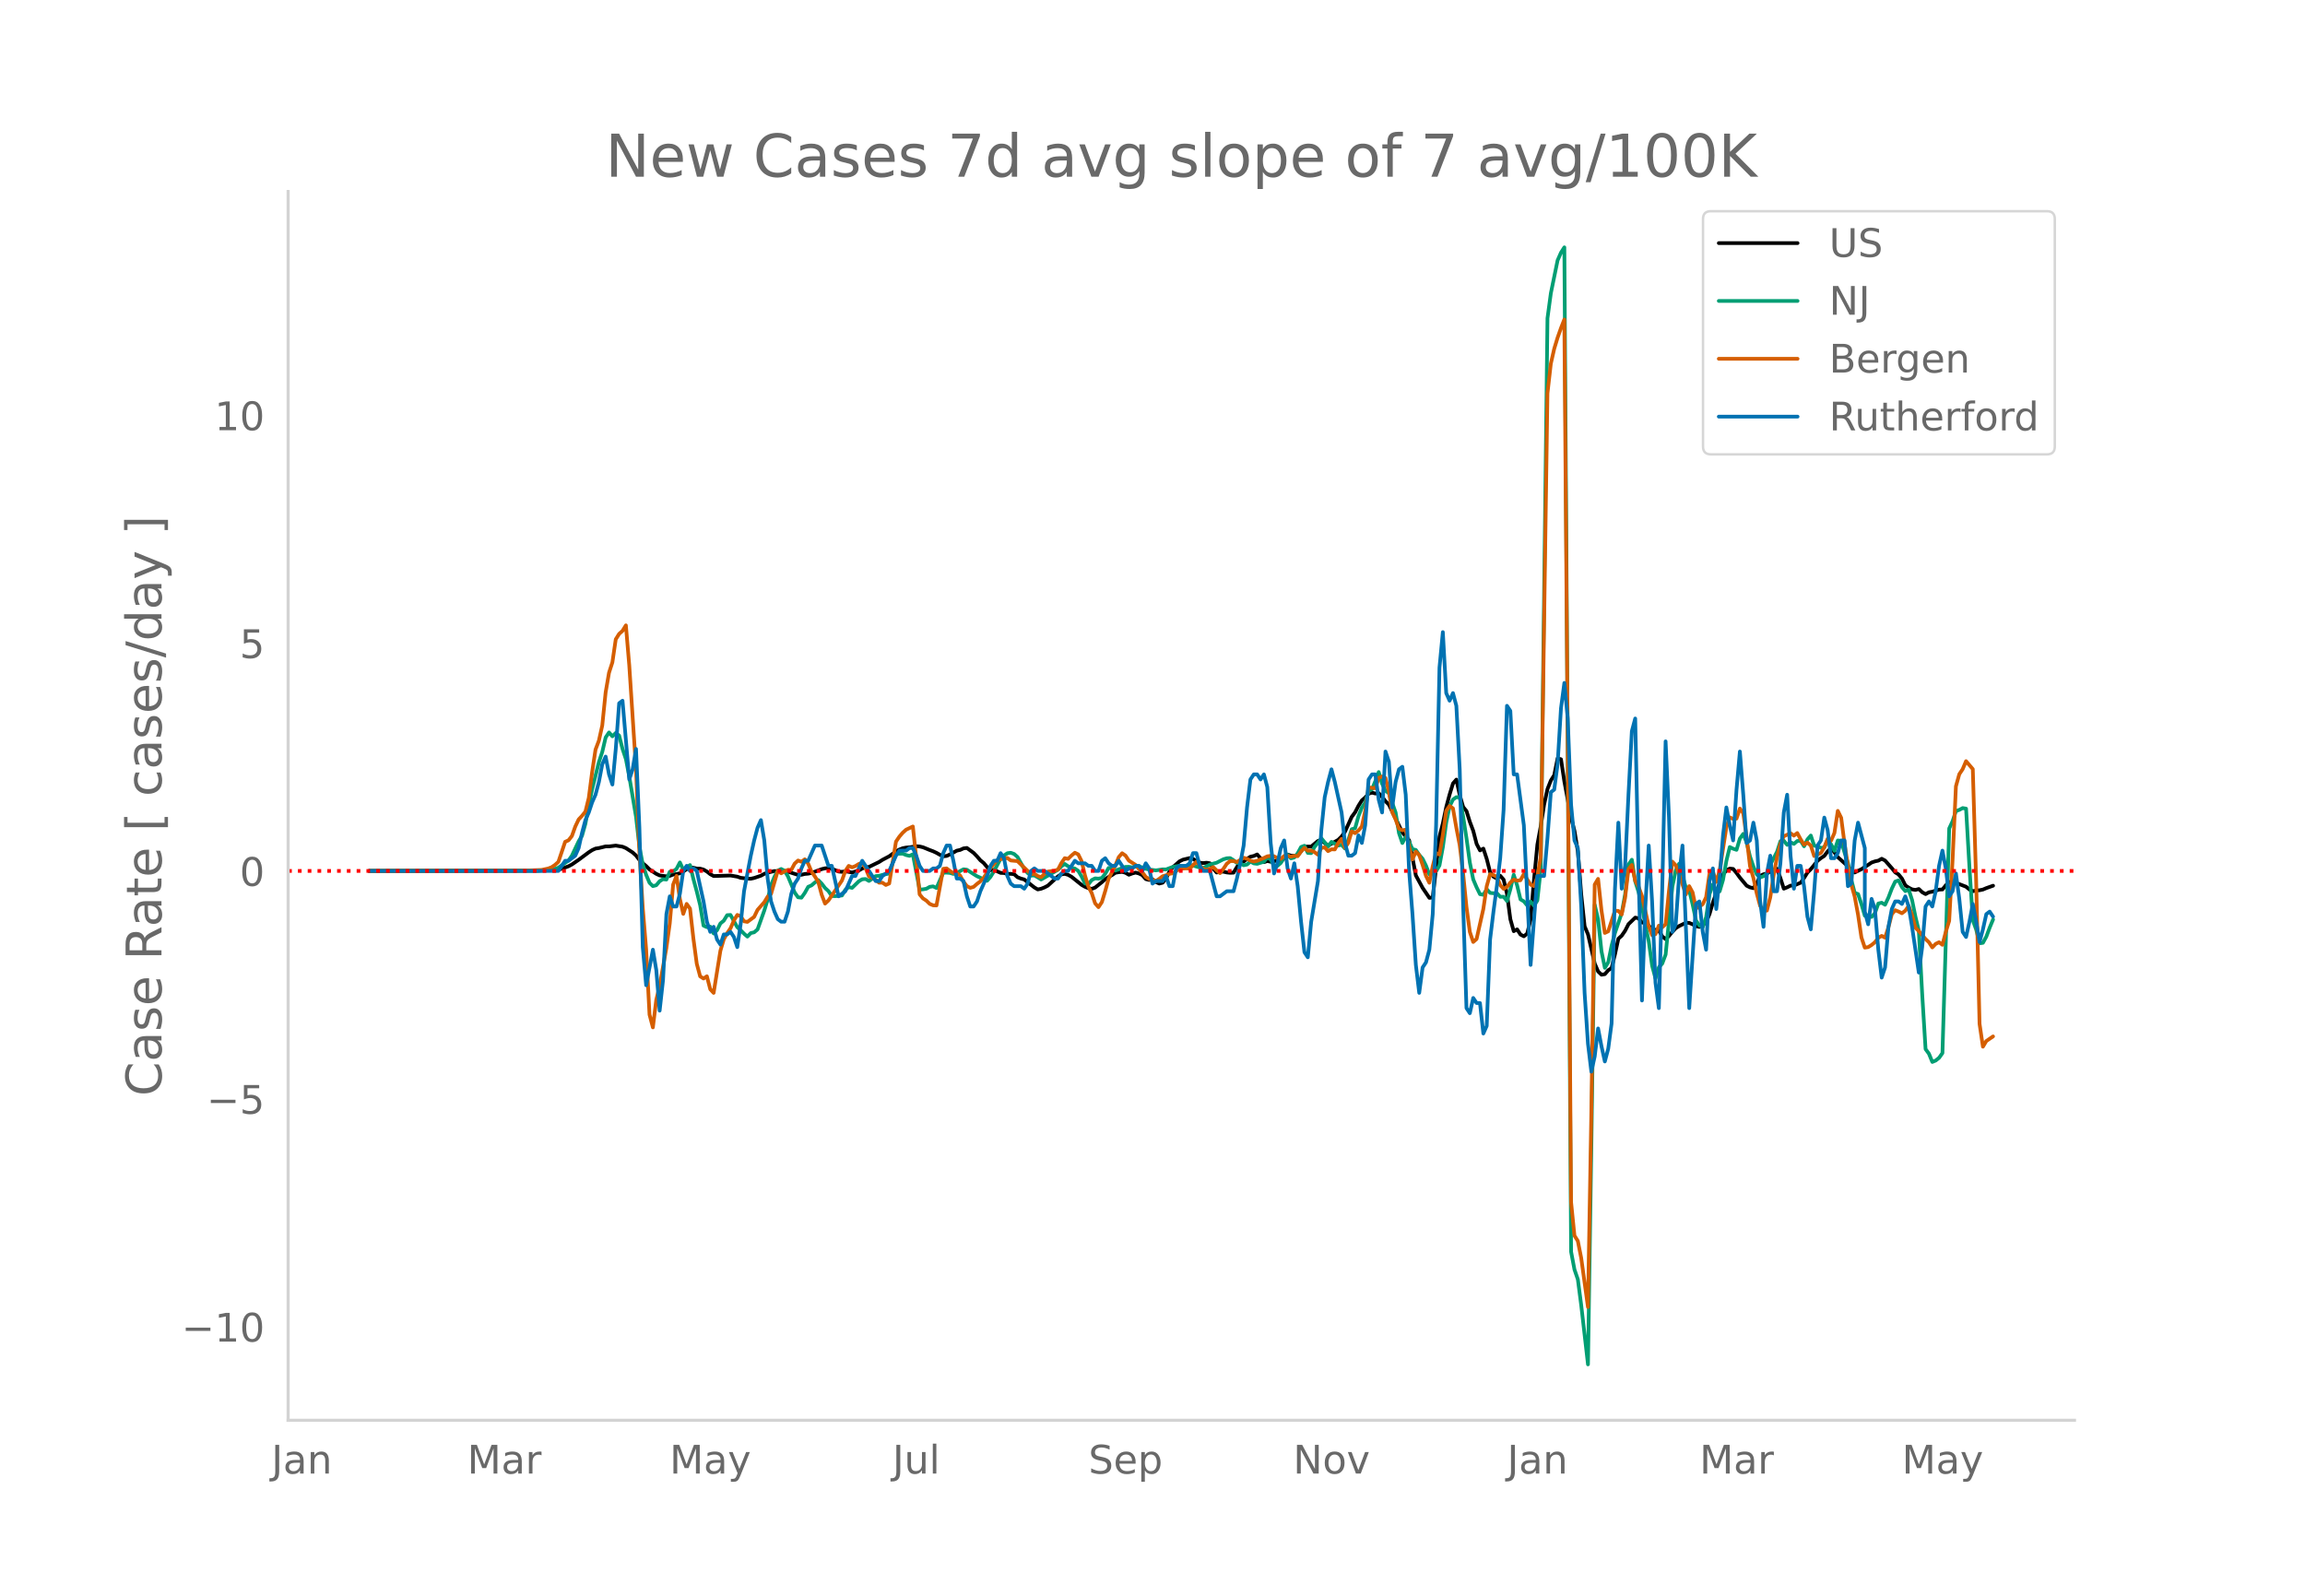 <svg height="864" viewBox="0 0 936 648" width="1248" xmlns="http://www.w3.org/2000/svg" xmlns:xlink="http://www.w3.org/1999/xlink"><defs><style>*{stroke-linecap:butt;stroke-linejoin:round}</style></defs><g id="figure_1"><path d="M0 648h936V0H0z" style="fill:#fff" id="patch_1"/><g id="axes_1"><path d="M117 576.72h725.4V77.76H117z" style="fill:none" id="patch_2"/><path clip-path="url(#pc09cc3e142)" d="m149.973 353.66 68.55-.134 6.855-.279 1.371-.165 1.371-.304 2.742-1.022 1.371-.722 2.742-1.887 4.113-3.06 1.371-.883 1.371-.623 1.371-.21 2.742-.673 1.371.008 2.742-.334 2.742.452 1.371.566 2.742 1.772 1.371 1.24 1.371 1.798 1.371 1.322 1.371 1.16 1.371 1.385 2.742 1.778 1.371.644 2.742.364 1.371-.197 1.371-.532 1.371-.176 1.371-.335 1.371-.716 1.371-.951 1.371-.722 1.371.15 1.371.318 1.371.043 1.371.383 1.371.782 1.371 1.09 1.371.744 6.856-.216 2.742.468 1.37.48 2.743.307 1.37.055 1.372-.304 2.742-.933 1.37-.752 1.372-.497 2.742-.63 2.742.113 1.37-.123 1.372.265 4.113 1.32 1.37-.069 1.372-.328 1.37-.121 1.372-.294 4.113-1.55 1.37-.33 1.372-.08 1.37.266 2.743 1.12 1.37.13 1.372-.236 2.742.493 2.742-.826 1.37-.786 1.372-.46 1.37-.185 4.114-2.007 1.37-.873 2.743-1.447 2.742-1.979 1.37-.744 1.372-.544 1.37-.263 1.372-.105 2.742-.445 1.37.103 1.372.324 2.742 1.123 1.371.509 1.371.64 1.371.781 1.371.61 1.371-.14 1.371-.621 2.742-1.523 1.371-.3 1.371-.627 1.371-.177 2.742 2.008 1.371 1.41 1.371 1.598 1.371 1.112 1.371 1.667 1.371 1.24 1.371-.143 2.742 1.236 1.371.05 1.371.356 1.371-.015 1.371.139 1.371 1.226 1.371.554 1.371.366 4.113 3.244 1.371.798 1.371-.28 1.371-.545 1.371-.719 2.742-2.517 1.371-1.242 1.371-.82 1.371-.192 1.371.4 1.371.769 4.113 3.303 1.371.768 1.371.575 1.371.27 1.371-.523 2.742-2.2 1.371-1.219 1.371-.897 1.371-.765 1.371-.932 1.371-.236 1.371-.121 1.371.36 1.371.804 1.371-.53 1.371-.348 1.371.372 1.371.686 1.371 1.575 1.371.357 1.371-.267 1.371 1.104 1.371.626 1.371-.344 1.371-1.716 1.371-2.786 1.371-1.75 2.742-2.421 1.372-.674 2.742-.664 1.37.332 1.372.906 1.37.634 1.372.171 1.37-.147 1.372.224 1.37 2.17 1.372 1.584 1.37-.366 1.372.026 1.37.31 1.372.143 1.37-.059 1.372-2.27 1.37-2.043 1.372-.19 1.37-1.105 1.372-.87 1.37-.298 1.372-.618 2.742 3.14 1.37-.474 1.372.294 2.742-.488 1.37.54 2.743-2.974 1.37.447 1.372.095 1.37-.238 1.372-1.613 1.37-1.924 2.743.008 2.742-2.294 1.37-.316 1.372 1.177 1.37 1.01 4.114-2.305 1.37-1.363 1.372-1.93 2.742-6.058 1.37-1.829 1.372-2.667 1.37-2.181 1.372-1.165 1.37-1.573 1.372-.408 1.37.349 1.372-.13 1.37 1.483 1.372 1.775 1.371 1.371 5.484 11.31 2.742 3.176 2.742 14.29 2.742 5.058 2.742 4.037 1.371-.13 2.742-24.717 1.371-5.398 1.371-6.647 1.371-5.094 1.371-4.466 1.371-1.567 1.371 6.295 1.371 4.818 1.371 1.673 1.371 4.395 1.371 3.639 1.371 5.302 1.371 2.632 1.371-.721 1.371 4.187 1.371 5.396 1.371 1.821 1.371.733 1.371-1.108 1.371 1.552 1.371 5.79 1.371 10.298 1.371 4.859 1.371-.74 1.371 2.106 1.371.708 1.371-1.107 1.371-5.802 1.371-16.046 1.371-14.276 1.371-7.44 1.371-8.813 1.371-6.327 1.371-3.464 1.371-2.159 1.371-6.84 1.371.385 1.371 9.052 2.742 14.747 1.371 5.332 1.371 8.308 1.371 17.487 1.371 12.91 1.371 3.249 2.742 11.926 1.371 3.156 1.371 1.312 1.371-.216 1.371-1.583 1.371-.9 1.371-5.626 1.371-6.283 1.371-1.237 1.371-2.003 1.371-2.666 2.742-2.665 1.371.305 1.372 1.68 1.37.24 1.372 1.077 1.37 1.4 2.743.564 1.37 2.38 1.372 1.08 1.37-1.302 1.372-1.69 1.37-1.456 1.372-.85 2.742-1.337 1.37.065 1.372.575 1.37.754 1.372.296 1.37-.79 1.372-1.162 1.37-3.27 1.372-4.669 2.742-7.853 1.37-3.539 1.372-1.706 1.37-.704 1.372.154 1.37 1.636 1.372 1.892 2.742 3.28 1.37.677 1.372.322 1.37-1.957 1.372-3.04 1.37-.651 1.372-.266 1.37-.96 1.372-.585 1.37-.448 1.372 3.819 1.37 4.29 1.372-.55 1.37-.69 1.372-.044 2.742-1.141 1.37-1.915 1.372-2.215 1.37-1.374 2.743-3.401 1.37-1.092 1.372-.894 1.37-1.863 1.372-1.241 1.37 1.698 1.372 1.927 4.113 3.71 1.371 1.604 1.371.905 2.742-1.343 2.742-1.769 1.371-.928 1.371-.474 1.371-.294 1.371-.767 1.371.725 2.742 3.112 1.371 1.685 1.371.852 1.371 1.685 1.371 2.75 1.371.932 1.371.696 1.371.215 1.371-.368 1.371 1.306 1.371.767 1.371-.745 1.371-.232 2.742-.849 1.371-.068 1.371-1.695 1.371-1.34 2.742.474 1.371.405 2.742 1.06 1.371 1.114 1.371.69 1.371-.277 1.371-.107 1.371-.293 1.371-.58 2.742-.971h0" style="fill:none;stroke:#000;stroke-linecap:round;stroke-width:1.5" id="line2d_1"/><path clip-path="url(#pc09cc3e142)" d="m149.973 353.656 68.55-.097 4.113-.228 1.371-.185 1.371-.323 1.371-.485 4.113-2.912 1.371-1.964 2.742-5.832 1.371-2.27 1.371-4.85 1.371-7.466 1.371-6.573 2.742-10.99 1.371-4.163 1.371-5.855 1.371-2.039 1.371 1.567 1.371-1.358 1.371 1.05 1.371 5.42 1.371 4.142 1.371 7.086 2.742 16.33 1.371 12.11 1.371 7.222 1.371 4.224 1.371 3.27 1.371 1.337 1.371-.351 1.371-1.648 1.371-.827 1.371.17 1.371-3.159 1.371-.104 1.371-1.092 1.371-2.609 1.371 2.96 2.742-1.889 1.371 5.685 1.371 5.06 1.371 5.519 1.371 8.323 1.371.635 1.371-.212 1.371 2.755 1.371-1.293 1.371-2.761 1.372-1.123 1.37-2.236 1.372-.092 2.742 4.962 1.37 1.231 1.372 1.422 1.37 1.172 1.372-1.431 1.37-.304 1.372-1.17 2.742-7.672 1.37-4.477 1.372-5.848 1.37-3.357 1.372-2.538 1.37-.664 1.372.734 1.37 2.236 2.743 6.603 1.37 1.926 1.372.168 1.37-1.943 1.372-2.466 1.37-.604 1.372-1.188 1.37-.931 1.372 1.399 1.37 1.794 1.372 1.256 1.37 1.997 1.372.06 2.742-.27 1.37-2.341 1.372-1.06 1.37.307 2.743-2.683 1.37-.81 1.372-.11 1.37.795 1.372-.904 1.37-1.088 1.372-.085 1.37-.402 2.743-.553 1.37-4.196 1.372-3.78 2.742-.075 1.37.564 1.372.327 1.37-.642 2.743 14.335 1.37-.106 1.372-.234 1.371-.768 1.371-.208 1.371.672 2.742-6.208 1.371-.025 1.371.11 1.371.413 1.371-.32 1.371-.852 1.371-.718 1.371.189 2.742 1.777 1.371.849 1.371.605 1.371.891 1.371.353 1.371-1.58 1.371-2.198 2.742-5.193 1.371-1.282 1.371-.927 1.371-.19 1.371.496 1.371 1.212 2.742 4.864 1.371 1.639 1.371 1.06 1.371-.054 1.371.752 1.371.89 2.742-1.564 4.113-2.404 1.371-1.386 1.371-.96 1.371.943 1.371.625 1.371.3 1.371.945 1.371 2.3 1.371 2.824 1.371.317 1.371-1.716 1.371-.69 1.371.12 1.371-.278 1.371-1.722 1.371-2.362 1.371.176 1.371.9 4.113-1.486 1.371-.04 1.371.24 1.371-.381 1.371-.07 2.742 1.033 1.371.28 2.742.356 2.742-.417 1.371.032 2.742-1.027 2.742-.48 1.372.263 1.37-.123 1.372-.48 1.37.24 2.743.86 1.37.218 2.743-1.47 2.742-.737 2.742-1.401 1.37-.396 1.372-.082 1.37.869 1.372 1.131 1.37.153 1.372.757 1.37-.287 1.372-1.206 1.37.738 1.372.177 2.742-.84 1.37-1.733 1.372.812 1.37 2.532 1.372.058 1.37-1.174 1.372-2.474 1.37-.863 1.372 1.483 1.37-.38 1.372-1.718 1.37-2.54 1.372-.5 1.37 2.91 1.372.086 1.37-2.569 1.372-1.585 1.37-1.899 2.743 3.372 1.37-1.888 2.743 1.494 1.37-.333 1.372 1.535 1.37-3.485 1.372-4.339 1.37-.412 1.372-4.92 1.37-3.454 1.372-2.056 1.37-4.61 1.372-.773 1.37-3.33 1.372-3.67 1.37 4.747 1.372 2.842 1.371 1.006 2.742 7.842 1.371 8.355 1.371 4.027 1.371-2.554 1.371 2.092 1.371 2.94 1.371.338 1.371 2.005 1.371 1.578 1.371 2.789 1.371 3.552 2.742-1.252 1.371-2.398 1.371-7.415 1.371-10.011 1.371-6.556 1.371-2.77 1.371-.968 1.371.164 1.371 7.598 1.371 8.901 1.371 9.934 1.371 6.814 1.371 3.227 1.371 2.768 1.371.242 1.371-2.268 1.371 1.5 1.371.145 1.371-.074 1.371 1.52 1.371-.036 1.371 1.735 1.371-4.745 1.371-5.9 1.371 4.292 1.371 5.69 1.371.814 1.371 1.662 1.371-1.582 1.371 1.659 1.371-2.086 1.371-12.562 2.742-223.875 1.371-10.157 2.742-13.364 1.371-3.118 1.371-2.156 2.742 407.887 1.371 7.213 1.371 3.992 1.371 10.515 2.742 23.993 1.371-88.83 1.371-97.771 1.371 5.837 1.371 13.015 1.371 6.73 1.371-2.236 1.371-6.817 1.371-5.145 2.742-8.078 1.371-7.552 1.371-12.102 1.371-1.973 1.371 8.807 1.371 4.333 1.372 5.725 1.37 7.749 1.372 6.43 1.37 9.99 1.372 5.175 1.37-4.545 1.372-1.493 1.37-3.671 2.743-27.622 1.37-6.56 1.372-2.707 2.742 9.71 1.37 1.132 1.372 5.721 1.37 6.52 1.372 1.992 1.37.672 1.372-4.041 1.37-9.359 1.372-3.92 1.37 2.681 1.372.108 1.37-4.651 1.372-7.749 1.37-5.595 1.372.69 1.37.458 1.372-4.614 1.37-1.877 1.372 3.561 1.37 5.664 1.372 4.037 1.37 3.193 1.372 1.205 1.37-.461 1.372-1.093 1.37-3.597 2.743-5.24 1.37-4.273 1.372-.221 1.37 1.685 1.372-1.041 1.37.648 1.372-1.18 1.37-.074 1.372 2.228 1.37-2.783 1.372-1.577 1.37 4.122 1.372.33 1.37.54 1.372-.116 1.37-3.146 1.372 1.86 1.37 2.61 1.372-4.209 1.37.181 1.372 4.794 1.371 4.143 1.371 6.87 1.371 5.295 1.371.489 1.371 4.122 1.371 4.69 1.371-.232 1.371.712 1.371-1.541 1.371-3.908 1.371-.323 1.371.827 1.371-2.946 1.371-3.6 1.371-2.859 1.371-.506 1.371 2.753 1.371 1.631 1.371-.672 1.371 4.271 1.371 6.797 1.371 5.695 1.371 25.749 1.371 22.311 1.371 1.863 1.371 3.346 1.371-.579 1.371-1.094 1.371-1.922 2.742-91.214 1.371-2.928 1.371-4.117 1.371-.515 1.371-.727 1.371.23 1.371 23.771 1.371 21.561 1.371 3.793 1.371 5.56 1.371-.196 1.371-2.511 1.371-3.665 1.371-3.295h0" style="fill:none;stroke:#009e73;stroke-linecap:round;stroke-width:1.5" id="line2d_2"/><path clip-path="url(#pc09cc3e142)" d="m149.973 353.656 60.324-.1 5.484-.143 4.113-.162 2.742-.587 1.371-.527 1.371-.931 1.371-1.236 2.742-8.143 1.371-.607 1.371-1.742 1.371-3.829 1.371-2.896 1.371-1.459 1.371-1.721 1.371-5.55 1.371-10.533 1.371-9.095 1.371-3.646 1.371-6.158 1.371-13.45 1.371-7.96 1.371-4.233 1.371-9.358 1.371-2.188 1.371-1.236 1.371-2.228 1.371 16.245 2.742 41.91 1.371 33.846 1.371 22.727 1.371 16.812 1.371 26.535 1.371 5.185 1.371-11.201 1.371-5.651 2.742-15.435 1.371-9.925 1.371-15.78 1.371-3.544 1.371 9.378 1.371 6.057 1.371-4.052 1.371 1.904 1.371 12.154 1.371 10.25 1.371 5.104 1.371.89 1.371-.91 1.371 5.266 1.371 1.478 2.742-17.095 1.372-4.639 1.37-2.512 1.372-1.985 1.37-3.16 1.372-2.268 1.37.527 1.372 2.066 1.37.243 2.743-2.046 1.37-2.836 2.743-3.12 1.37-2.268 1.372-1.073 2.742-9.44 1.37 1.054 1.372-.79 1.37-.628 1.372.02 1.37-2.552 1.372-1.256 1.37.506 1.372-.992 1.37 1.762 1.372 3.282 1.37 1.944 1.372 2.248 1.37 5.145 1.372 3.606 1.37-1.276 5.485-8.102 1.37-3.87 1.372-2.065 1.37.587 1.372-.527 1.37-.85 1.372-.446 1.37 2.107 1.372 3.423 1.37.527 1.372.83 1.37 1.175 1.372-.02 1.37.931 1.372-.587 2.742-16.995 1.37-2.025 1.372-1.6 1.37-1.236 2.743-1.296 1.37 12.66 1.372 14.908 1.37 1.64 1.372.892 1.371 1.336 1.371.568 1.371.06 2.742-14.887 1.371-.163 1.371 1.054 1.371.85 1.371-.06 1.371 1.053 1.371 2.512 1.371 1.782 1.371.71 1.371-.386 1.371-1.215 1.371-1.033 1.371-1.479 1.371-2.106 1.371-1.844 2.742-3.18 1.371-.445 1.371-.142 1.371-.304 1.371 1.013 2.742.263 5.484 5.287 1.371-.122 1.371.892 1.371.465 1.371-1.336 1.371-.932 2.742-.345 1.371-.486 1.371-2.633 1.371-1.985 1.371.284 1.371-1.357 1.371-1.135 1.371.669 1.371 2.754 1.371 5.834 1.371 4.517 1.371 2.633 1.371 4.132 1.371 1.56 1.371-2.046 1.371-4.497 1.371-5.003 2.742-5.428 1.371-3.342 1.371-1.58 1.371.952 1.371 2.046 2.742 1.742 1.371 1.742 1.371 1.276 1.371 1.843 1.371.87 1.371.203 1.371.628 1.371-.911 1.371-1.053 1.371-.365 1.371-.587 1.371-.243 2.742-1.803 2.743-.203 1.37.142 2.743-2.816 2.742 2.877 1.37.324 1.372-.365 1.37-.648 1.372 1.337 1.37 1.094 1.372-1.742 1.37-2.066 1.372-1.074h1.37l1.372.365 2.742-1.742 1.37.445 1.372.73 1.37.384 1.372-.303 2.742-1.155 1.37-.668 1.372-.203 1.37.182 1.372.79 1.37.284 1.372-1.215h1.37l1.372.303 1.37-.344 1.372.162 1.37-1.944 1.372-1.459 1.37 1.175 1.372-.081 1.37.648 1.372 1.053 1.37-2.775 1.372-.222 1.37 1.539 1.372-.75 1.37.061 1.372-2.592 1.37-1.702 1.372 3.646 1.37-2.066 1.372-4.618 1.37.729 1.372-1.074 1.37-1.62 1.372-6.421 1.37-9.52 1.372.263 1.37.122 1.372-4.193 1.37-.588 1.372.628 1.371 5.348 1.371 8.487 1.371 2.977 1.371 3.788 1.371.648 1.371-.263 1.371 6.907 1.371 5.186 1.371-3.2 1.371 1.437 1.371 3.95 1.371 4.457 1.371 2.815 1.371-6.684 1.371-5.368 1.371.608 1.371-8.001 1.371-9.763 1.371-2.006 1.371.993 1.371 7.88 1.371 7.048 1.371 11.262 1.371 13.794 1.371 10.189 1.371 4.091 1.371-1.195 2.742-12.194 1.371-9.236 1.371-4.922 1.371.385 1.371.648 1.371 3.423 1.371 1.499 1.371-.77 1.371-1.762 1.371-1.215 1.371.405 1.371-.122 1.371-2.511 2.742 4.294 1.371.587 1.371-3.605 1.371-8.265 2.742-188.214 1.371-12.052 1.371-6.037 1.371-4.517 1.371-3.889 1.371-3.504 1.371 171.504 1.371 186.878 1.371 13.632 1.371 2.167 1.371 6.907 2.742 19.912 1.371-78.713 1.371-92.832 1.371-2.309 1.371 12.74 1.371 9.217 1.371-.648 2.742-8.426 1.371.141 1.371 1.439 1.371-6.705 1.371-11.708 1.371-1.701 1.371 6.42 1.371 2.432 1.372 3.727 2.742 12.274 1.37 3.667 1.372-.426 1.37-3.443 1.372.668 1.37-1.235 1.372-13.51 1.37-11.931 1.372 1.458 1.37 3.727 2.743 8.143 1.37-3.363 1.372 2.553 1.37 6.522 1.372-.75 1.37-.992 1.372-2.836 1.37-9.58 1.372-.831 1.37 4.193 1.372-4.538 2.742-17.642 1.37-4.031 1.372.608 1.37-.102 1.372-4.091 1.37 1.884 1.372 9.864 1.37 11.627 1.372 4.76 1.37 6.32 1.372 5.063 1.37 1.904 1.372.02 1.37-5.367 1.372-8.953 1.37-7.373 1.372-5.47 1.37-3.017 2.743-1.236 1.37.973 1.372-1.054 1.37 2.552 1.372 2.168 1.37-.83 1.372 1.194 1.37 4.254 2.743-1.215 1.37-2.33 1.372-3.463 1.37.75 1.372-3.1 1.37-8.973 1.372 2.795 1.37 10.513 1.372 8.993 1.371 7.637 1.371 4.84 1.371 7.394 1.371 9.216 1.371 4.132 1.371-.202 1.371-.851 1.371-1.134 1.371-1.783 1.371-.79 1.371.73 1.371-4.214 1.371-5.307 1.371-1.64 1.371.547 1.371.688 1.371-1.033 1.371-1.944 1.371 3.646 1.371 5.205 1.371 1.378 2.742 3.22 1.371 1.297 1.371 2.106 1.371-1.438 1.371-.668 1.371 1.053 1.371-5.246 1.371-4.477 1.371-24.468 1.371-30.181 1.371-4.922 1.371-2.046 1.371-3.241 2.742 3.22 1.371 45.798 1.371 57.628 1.371 9.297 1.371-2.289 2.742-1.884h0" style="fill:none;stroke:#d55e00;stroke-linecap:round;stroke-width:1.5" id="line2d_3"/><path clip-path="url(#pc09cc3e142)" d="M149.973 353.656h76.776l2.742-4.126h1.371l2.742-2.063 1.371-3.095 1.371-6.19 1.371-5.159 1.371-3.094 1.371-4.127 1.371-3.095 1.371-5.158 1.371-7.222 1.371-3.095 1.371 7.222 1.371 4.126 1.371-14.443 1.371-18.57 1.371-1.031 2.742 31.981 1.371-4.126 1.371-8.254 1.371 31.981 1.371 48.488 1.371 15.475 2.742-14.443 1.371 8.253 1.371 16.506 1.371-12.38 1.371-26.822 1.371-7.222 1.371 4.127h1.371l1.371-5.159 1.371-9.285 1.371-2.063 1.371 2.063 1.371-1.031 1.371 1.031 2.742 12.38 1.371 8.253 1.371 4.127 1.371-2.063 1.371 5.158 1.371 2.063 1.372-4.126h1.37l1.372-1.032 1.37 2.063 1.372 4.127 1.37-9.285 1.372-13.411 2.742-14.443 1.37-6.19 1.372-5.159 1.37-3.095 1.372 8.254 1.37 15.474 1.372 9.285 1.37 4.127 1.372 3.095 1.37 1.031h1.372l1.37-4.126 1.372-7.222 1.37-4.126 1.372-2.064 1.37-4.126 1.372-3.095h1.37l2.743-6.19h2.742l2.742 8.253h1.37l2.743 12.38 2.742-2.063 2.742-6.19h1.37l2.743-6.19 5.484 8.253h1.37l1.372-2.063 2.742-2.064 2.742-6.19 1.37-2.063h2.743l1.37-1.031h1.372l1.37 3.095 1.372 4.126 1.37 2.063h2.743l1.371-1.031h1.371l1.371-1.032 1.371-5.158 1.371-3.095h1.371l1.371 6.19 1.371 7.221h1.371l1.371 1.032 1.371 6.19 1.371 4.127h1.371l1.371-2.064 1.371-4.126 2.742-6.19 1.371-4.127 1.371-2.063h1.371l1.371-3.095 1.371 2.063 1.371 7.222 1.371 3.095 1.371 1.031h2.742l1.371 1.032 1.371-2.063 1.371-5.159 1.371-1.031 1.371 1.031h2.742l4.113 3.095h1.371l1.371-2.063 1.371-1.032h1.371l2.742-4.126 1.371 1.032h2.742l1.371 1.031h1.371l1.371 2.063h1.371l1.371-4.126 1.371-1.032 1.371 2.064 1.371 1.031h1.371l1.371-2.063 2.742 4.126 1.371-1.031h1.371l1.371-1.032h1.371l1.371 2.063 1.371-3.094 1.371 2.063 1.371 6.19 1.371-1.032h2.742l1.371-2.063 1.371 4.126h1.371l1.371-7.221 1.371-1.032h2.743l1.37-1.031 1.372-4.127h1.37l1.372 5.158 1.37 2.063h2.743l2.742 10.317h1.37l2.743-2.063h2.742l1.37-5.159 1.372-6.19 1.37-7.221 1.372-15.475 1.37-11.348 1.372-2.063h1.37l1.372 2.063 1.37-2.063 1.372 5.158 1.37 22.696 1.372 12.38 1.37-4.126 1.372-6.19 1.37-3.095 1.372 11.348 1.37 4.126 1.372-6.19 1.37 9.285 1.372 14.443 1.37 12.38 1.372 2.064 1.37-14.444 2.743-16.506 1.37-20.633 1.372-13.411 1.37-6.19 1.372-5.158 1.37 5.158 2.743 12.38 1.37 12.38 1.372 5.158h1.37l1.372-1.032 1.37-7.222 1.372 3.095 1.37-7.221 1.372-18.57 1.37-2.063h1.372l1.37 10.316 1.372 5.159 1.37-24.76 1.372 4.127 1.371 18.57 1.371-10.317 1.371-5.158 1.371-1.032 1.371 11.348 1.371 30.95 1.371 17.538 1.371 20.633 1.371 11.348 1.371-10.317 1.371-2.063 1.371-5.158 1.371-14.443 1.371-36.108 1.371-63.962 1.371-14.444 1.371 24.76 1.371 3.095 1.371-3.095 1.371 5.158 1.371 25.792 1.371 54.677 1.371 42.298 1.371 2.063 1.371-6.19 1.371 2.063h1.371l1.371 12.38 1.371-3.095 1.371-35.076 1.371-11.348 1.371-10.317 1.371-11.348 1.371-19.601 1.371-42.298 1.371 2.064 1.371 25.79h1.371l2.742 20.634 2.742 56.74 2.742-36.107h2.742l1.371-15.475 1.371-18.57 1.371-1.031 1.371-10.317 1.371-22.696 1.371-10.317 1.371 14.444 1.371 35.076 1.371 14.443 1.371 3.095 1.371 23.728 1.371 35.076 1.371 20.633 1.371 11.348 1.371-6.19 1.371-11.348 1.371 7.221 1.371 6.19 1.371-5.158 1.371-10.317 1.371-54.677 1.371-26.823 1.371 26.823 1.371-9.285 1.371-28.886 1.371-25.791 1.371-5.158 1.371 63.962 1.372 50.55 1.37-38.17 1.372-24.76 1.37 22.696 1.372 33.013 1.37 10.317 1.372-48.488 1.37-59.836 1.372 30.95 1.37 46.424 1.372-3.095 1.37-19.601 1.372-12.38 2.742 66.026 2.742-42.298 1.37-1.032 1.372 12.38 1.37 7.222 1.372-27.855 1.37-5.158 1.372 16.506 1.37-12.38 1.372-17.538 1.37-11.348 1.372 7.222 1.37 6.19 1.372-20.633 1.37-15.475 1.372 17.538 1.37 19.601 1.372-1.031 1.37-7.222 1.372 7.222 1.37 24.76 1.372 10.316 1.37-21.665 1.372-7.221 1.37 14.443h1.372l1.37-11.348 1.372-20.633 1.37-7.222 1.372 24.76 1.37 13.411 1.372-9.285h1.37l1.372 8.253 1.37 12.38 1.372 5.158 1.37-15.474 1.372-18.57 1.37-2.063 1.372-9.285 1.37 5.158 1.372 11.348h1.37l1.372-2.063 1.37-5.158h1.372l1.371 18.57 1.371-1.032 1.371-17.538 1.371-7.222 2.742 10.317v25.79l1.371 5.16 1.371-10.317 1.371 4.126 1.371 16.507 1.371 11.348 1.371-4.127 1.371-16.506 1.371-7.222 1.371-3.095h1.371l1.371 1.032 1.371-3.095 1.371 4.127 1.371 8.253 2.742 18.57 1.371-10.317 1.371-16.506 1.371-2.064 1.371 2.064 1.371-6.19 1.371-10.317 1.371-6.19 1.371 7.222 1.371 11.348 1.371-2.063 1.371-7.222 1.371 10.317 1.371 13.411 1.371 2.063 1.371-6.19 1.371-7.221 1.371 7.221 1.371 8.254 1.371-5.159 1.371-6.19 1.371-1.031 1.371 2.063h0" style="fill:none;stroke:#0072b2;stroke-linecap:round;stroke-width:1.5" id="line2d_4"/><path clip-path="url(#pc09cc3e142)" d="M117 353.656h725.4" style="fill:none;stroke:red;stroke-dasharray:1.5,2.475;stroke-dashoffset:0;stroke-width:1.5" id="line2d_5"/><path d="M117 576.72V77.76" style="fill:none;stroke:#d3d3d3;stroke-linecap:square;stroke-linejoin:miter;stroke-width:1.25" id="patch_3"/><path d="M117 576.72h725.4" style="fill:none;stroke:#d3d3d3;stroke-linecap:square;stroke-linejoin:miter;stroke-width:1.25" id="patch_4"/><g id="matplotlib.axis_1"><g id="xtick_1"><g style="fill:#696969" transform="matrix(.16 0 0 -.16 110.22 598.378)" id="text_1"><defs><path d="M9.813 72.906h9.859V5.078q0-13.187-5-19.14-5-5.954-16.094-5.954h-3.75v8.297h3.078q6.531 0 9.219 3.672Q9.813-4.39 9.813 5.078z" id="DejaVuSans-74"/><path d="M34.281 27.484q-10.89 0-15.093-2.484-4.204-2.484-4.204-8.5 0-4.781 3.157-7.594 3.156-2.797 8.562-2.797 7.485 0 12 5.297 4.516 5.297 4.516 14.078v2zm17.922 3.72V0H43.22v8.297Q40.14 3.328 35.547.953q-4.594-2.375-11.234-2.375-8.391 0-13.36 4.719Q6 8.016 6 15.922q0 9.219 6.172 13.906 6.187 4.688 18.437 4.688h12.61v.89q0 6.203-4.078 9.594-4.078 3.39-11.453 3.39-4.688 0-9.141-1.124-4.438-1.125-8.531-3.375v8.312q4.921 1.906 9.562 2.844 4.64.953 9.031.953 11.875 0 17.735-6.156 5.86-6.14 5.86-18.64z" id="DejaVuSans-97"/><path d="M54.89 33.016V0h-8.984v32.719q0 7.765-3.031 11.61-3.031 3.858-9.078 3.858-7.281 0-11.484-4.64-4.204-4.625-4.204-12.64V0H9.08v54.688h9.03v-8.5q3.235 4.937 7.594 7.374Q30.078 56 35.797 56q9.422 0 14.25-5.828 4.844-5.828 4.844-17.156z" id="DejaVuSans-110"/></defs><use xlink:href="#DejaVuSans-74"/><use x="29.492" xlink:href="#DejaVuSans-97"/><use x="90.771" xlink:href="#DejaVuSans-110"/></g></g><g id="xtick_2"><g style="fill:#696969" transform="matrix(.16 0 0 -.16 189.72 598.378)" id="text_2"><defs><path d="M9.813 72.906h14.703l18.593-49.61 18.703 49.61h14.704V0H66.89v64.016l-18.797-50h-9.907l-18.796 50V0H9.813z" id="DejaVuSans-77"/><path d="M41.11 46.297q-1.516.875-3.297 1.281Q36.03 48 33.89 48q-7.625 0-11.703-4.953-4.079-4.953-4.079-14.234V0H9.08v54.688h9.03v-8.5q2.844 4.984 7.375 7.39Q30.031 56 36.531 56q.922 0 2.047-.125 1.125-.11 2.484-.36z" id="DejaVuSans-114"/></defs><use xlink:href="#DejaVuSans-77"/><use x="86.279" xlink:href="#DejaVuSans-97"/><use x="147.559" xlink:href="#DejaVuSans-114"/></g></g><g id="xtick_3"><g style="fill:#696969" transform="matrix(.16 0 0 -.16 271.904 598.378)" id="text_3"><defs><path d="M32.172-5.078q-3.797-9.766-7.422-12.735-3.61-2.984-9.656-2.984H7.906v7.516h5.282q3.703 0 5.75 1.765Q21-9.766 23.483-3.219l1.61 4.094-22.11 53.813H12.5l17.094-42.766 17.093 42.766h9.516z" id="DejaVuSans-121"/></defs><use xlink:href="#DejaVuSans-77"/><use x="86.279" xlink:href="#DejaVuSans-97"/><use x="147.559" xlink:href="#DejaVuSans-121"/></g></g><g id="xtick_4"><g style="fill:#696969" transform="matrix(.16 0 0 -.16 362.423 598.378)" id="text_4"><defs><path d="M8.5 21.578v33.11h8.984V21.922q0-7.766 3.016-11.656 3.031-3.875 9.094-3.875 7.265 0 11.484 4.64 4.234 4.64 4.234 12.656v31h8.985V0h-8.984v8.406Q42.047 3.422 37.718 1q-4.313-2.422-10.032-2.422-9.421 0-14.312 5.86Q8.5 10.296 8.5 21.578zM31.11 56z" id="DejaVuSans-117"/><path d="M9.422 75.984h8.984V0H9.422z" id="DejaVuSans-108"/></defs><use xlink:href="#DejaVuSans-74"/><use x="29.492" xlink:href="#DejaVuSans-117"/><use x="92.871" xlink:href="#DejaVuSans-108"/></g></g><g id="xtick_5"><g style="fill:#696969" transform="matrix(.16 0 0 -.16 441.998 598.378)" id="text_5"><defs><path d="M53.516 70.516V60.89q-5.61 2.687-10.594 4-4.984 1.328-9.625 1.328-8.047 0-12.422-3.125t-4.375-8.89q0-4.845 2.906-7.313 2.907-2.453 11.016-3.97l5.953-1.218q11.031-2.11 16.281-7.406 5.25-5.297 5.25-14.172 0-10.61-7.11-16.078-7.093-5.469-20.812-5.469-5.172 0-11.015 1.172Q13.14.922 6.89 3.219v10.156q6-3.36 11.765-5.078 5.766-1.703 11.328-1.703 8.438 0 13.032 3.312 4.593 3.328 4.593 9.485 0 5.359-3.297 8.39-3.296 3.032-10.812 4.547L27.484 33.5q-11.03 2.188-15.968 6.875-4.922 4.688-4.922 13.047 0 9.672 6.812 15.234 6.813 5.563 18.766 5.563 5.14 0 10.453-.938 5.328-.922 10.89-2.765z" id="DejaVuSans-83"/><path d="M56.203 29.594v-4.39H14.891q.593-9.282 5.593-14.142 5-4.859 13.938-4.859 5.172 0 10.031 1.266 4.86 1.265 9.656 3.812v-8.5Q49.266.734 44.187-.344 39.11-1.422 33.892-1.422q-13.094 0-20.735 7.61-7.64 7.625-7.64 20.625 0 13.421 7.25 21.296Q20.016 56 32.328 56q11.031 0 17.453-7.11 6.422-7.093 6.422-19.296zm-8.984 2.64q-.094 7.36-4.125 11.75-4.032 4.407-10.672 4.407-7.516 0-12.031-4.25-4.516-4.25-5.203-11.97z" id="DejaVuSans-101"/><path d="M18.11 8.203v-29H9.077v75.484h9.031v-8.296q2.844 4.875 7.157 7.234Q29.594 56 35.594 56q9.968 0 16.187-7.906 6.235-7.907 6.235-20.797T51.78 6.484q-6.218-7.906-16.187-7.906-6 0-10.328 2.375-4.313 2.375-7.157 7.25zm30.578 19.094q0 9.906-4.079 15.547-4.078 5.64-11.203 5.64-7.14 0-11.218-5.64-4.079-5.64-4.079-15.547 0-9.906 4.078-15.547 4.079-5.64 11.22-5.64 7.124 0 11.202 5.64t4.078 15.547z" id="DejaVuSans-112"/></defs><use xlink:href="#DejaVuSans-83"/><use x="63.477" xlink:href="#DejaVuSans-101"/><use x="125" xlink:href="#DejaVuSans-112"/></g></g><g id="xtick_6"><g style="fill:#696969" transform="matrix(.16 0 0 -.16 525.095 598.378)" id="text_6"><defs><path d="M9.813 72.906h13.28l32.329-60.984v60.984h9.562V0h-13.28L19.39 60.984V0H9.813z" id="DejaVuSans-78"/><path d="M30.61 48.39q-7.22 0-11.422-5.64-4.204-5.64-4.204-15.453 0-9.813 4.172-15.453 4.188-5.64 11.453-5.64 7.188 0 11.375 5.655 4.203 5.672 4.203 15.438 0 9.719-4.203 15.406-4.187 5.688-11.375 5.688zm0 7.61q11.718 0 18.406-7.625 6.703-7.61 6.703-21.078 0-13.422-6.703-21.078-6.688-7.64-18.407-7.64-11.765 0-18.437 7.64-6.656 7.656-6.656 21.078 0 13.469 6.656 21.078Q18.844 56 30.609 56z" id="DejaVuSans-111"/><path d="M2.984 54.688H12.5L29.594 8.797l17.093 45.89h9.516L35.687 0H23.485z" id="DejaVuSans-118"/></defs><use xlink:href="#DejaVuSans-78"/><use x="74.805" xlink:href="#DejaVuSans-111"/><use x="135.986" xlink:href="#DejaVuSans-118"/></g></g><g id="xtick_7"><g style="fill:#696969" transform="matrix(.16 0 0 -.16 612.009 598.378)" id="text_7"><use xlink:href="#DejaVuSans-74"/><use x="29.492" xlink:href="#DejaVuSans-97"/><use x="90.771" xlink:href="#DejaVuSans-110"/></g></g><g id="xtick_8"><g style="fill:#696969" transform="matrix(.16 0 0 -.16 690.137 598.378)" id="text_8"><use xlink:href="#DejaVuSans-77"/><use x="86.279" xlink:href="#DejaVuSans-97"/><use x="147.559" xlink:href="#DejaVuSans-114"/></g></g><g id="xtick_9"><g style="fill:#696969" transform="matrix(.16 0 0 -.16 772.322 598.378)" id="text_9"><use xlink:href="#DejaVuSans-77"/><use x="86.279" xlink:href="#DejaVuSans-97"/><use x="147.559" xlink:href="#DejaVuSans-121"/></g></g></g><g id="matplotlib.axis_2"><g id="ytick_1"><g style="fill:#696969" transform="matrix(.16 0 0 -.16 73.733 544.782)" id="text_10"><defs><path d="M10.594 35.5h62.593v-8.297H10.594z" id="DejaVuSans-8722"/><path d="M12.406 8.297h16.11v55.625l-17.532-3.516v8.985l17.438 3.515h9.86V8.296H54.39V0H12.406z" id="DejaVuSans-49"/><path d="M31.781 66.406q-7.61 0-11.453-7.5Q16.5 51.422 16.5 36.375q0-14.984 3.828-22.484 3.844-7.5 11.453-7.5 7.672 0 11.5 7.5 3.844 7.5 3.844 22.484 0 15.047-3.844 22.531-3.828 7.5-11.5 7.5zm0 7.813q12.266 0 18.735-9.703 6.468-9.688 6.468-28.141 0-18.406-6.468-28.11-6.47-9.687-18.735-9.687-12.25 0-18.718 9.688-6.47 9.703-6.47 28.109 0 18.453 6.47 28.14Q19.53 74.22 31.78 74.22z" id="DejaVuSans-48"/></defs><use xlink:href="#DejaVuSans-8722"/><use x="83.789" xlink:href="#DejaVuSans-49"/><use x="147.412" xlink:href="#DejaVuSans-48"/></g></g><g id="ytick_2"><g style="fill:#696969" transform="matrix(.16 0 0 -.16 83.912 452.258)" id="text_11"><defs><path d="M10.797 72.906h38.719v-8.312H19.828v-17.86q2.14.735 4.281 1.094 2.157.36 4.313.36 12.203 0 19.328-6.688 7.14-6.688 7.14-18.11 0-11.765-7.328-18.296-7.328-6.516-20.656-6.516-4.593 0-9.36.781-4.75.782-9.827 2.344v9.922q4.39-2.39 9.078-3.563 4.687-1.171 9.906-1.171 8.453 0 13.375 4.437 4.938 4.438 4.938 12.063 0 7.609-4.938 12.047-4.922 4.453-13.375 4.453-3.953 0-7.89-.875-3.922-.875-8.016-2.735z" id="DejaVuSans-53"/></defs><use xlink:href="#DejaVuSans-8722"/><use x="83.789" xlink:href="#DejaVuSans-53"/></g></g><g id="ytick_3"><use xlink:href="#DejaVuSans-48" style="fill:#696969" transform="matrix(.16 0 0 -.16 97.32 359.735)" id="text_12"/></g><g id="ytick_4"><use xlink:href="#DejaVuSans-53" style="fill:#696969" transform="matrix(.16 0 0 -.16 97.32 267.212)" id="text_13"/></g><g id="ytick_5"><g style="fill:#696969" transform="matrix(.16 0 0 -.16 87.14 174.689)" id="text_14"><use xlink:href="#DejaVuSans-49"/><use x="63.623" xlink:href="#DejaVuSans-48"/></g></g><g style="fill:#696969" transform="matrix(0 -.2 -.2 0 65.573 445.117)" id="text_15"><defs><path d="M64.406 67.281v-10.39q-4.984 4.64-10.625 6.922-5.64 2.296-11.984 2.296-12.5 0-19.14-7.64-6.641-7.64-6.641-22.094 0-14.406 6.64-22.047 6.64-7.64 19.14-7.64 6.345 0 11.985 2.296 5.64 2.297 10.625 6.938V5.609Q59.234 2.094 53.437.33q-5.78-1.75-12.218-1.75-16.563 0-26.094 10.124-9.516 10.14-9.516 27.672 0 17.578 9.516 27.703 9.531 10.14 26.094 10.14 6.531 0 12.312-1.734 5.797-1.734 10.875-5.203z" id="DejaVuSans-67"/><path d="M44.281 53.078v-8.5q-3.797 1.953-7.906 2.922-4.094.984-8.5.984-6.688 0-10.031-2.047-3.344-2.046-3.344-6.156 0-3.125 2.39-4.906 2.391-1.781 9.626-3.39l3.078-.688q9.562-2.047 13.593-5.781 4.032-3.735 4.032-10.422 0-7.625-6.032-12.078-6.03-4.438-16.578-4.438-4.39 0-9.156.86Q10.688.296 5.422 2v9.281q4.984-2.594 9.812-3.89 4.829-1.282 9.579-1.282 6.343 0 9.75 2.172 3.421 2.172 3.421 6.125 0 3.656-2.468 5.61-2.453 1.953-10.813 3.765l-3.125.735q-8.344 1.75-12.062 5.39-3.704 3.64-3.704 9.985 0 7.718 5.47 11.906Q16.75 56 26.811 56q4.97 0 9.36-.734 4.406-.72 8.11-2.188z" id="DejaVuSans-115"/><path d="M44.39 34.188q3.172-1.079 6.172-4.594 3-3.516 6.032-9.672L66.609 0H56l-9.313 18.703q-3.624 7.328-7.015 9.719-3.39 2.39-9.25 2.39h-10.75V0h-9.86v72.906h22.266q12.5 0 18.656-5.234 6.157-5.219 6.157-15.766 0-6.89-3.203-11.437-3.204-4.532-9.297-6.282zM19.673 64.797V38.922h12.406q7.125 0 10.766 3.297 3.64 3.297 3.64 9.687 0 6.39-3.64 9.64-3.64 3.25-10.766 3.25z" id="DejaVuSans-82"/><path d="M18.313 70.219V54.688h18.5v-6.985h-18.5V18.016q0-6.688 1.828-8.594 1.828-1.906 7.453-1.906h9.218V0h-9.218q-10.407 0-14.36 3.875-3.953 3.89-3.953 14.14v29.688H2.687v6.984h6.594V70.22z" id="DejaVuSans-116"/><path d="M8.594 75.984h20.703V69H17.578V-6.203h11.719v-6.984H8.594z" id="DejaVuSans-91"/><path d="M48.781 52.594v-8.407q-3.812 2.11-7.64 3.157-3.828 1.047-7.735 1.047-8.75 0-13.593-5.547-4.829-5.532-4.829-15.547 0-10.016 4.829-15.563 4.843-5.53 13.593-5.53 3.907 0 7.735 1.046 3.828 1.047 7.64 3.156V2.094Q45.016.344 40.984-.531q-4.015-.89-8.562-.89-12.36 0-19.64 7.765-7.266 7.765-7.266 20.953 0 13.375 7.343 21.031Q20.22 56 33.016 56q4.14 0 8.093-.86 3.953-.843 7.672-2.546z" id="DejaVuSans-99"/><path d="M25.39 72.906h8.297L8.297-9.28H0z" id="DejaVuSans-47"/><path d="M45.406 46.39v29.594h8.985V0h-8.985v8.203Q42.578 3.328 38.25.953q-4.313-2.375-10.375-2.375-9.906 0-16.14 7.906-6.22 7.922-6.22 20.813 0 12.89 6.22 20.797Q17.968 56 27.874 56q6.063 0 10.375-2.375 4.328-2.36 7.156-7.234zm-30.61-19.093q0-9.906 4.079-15.547 4.078-5.64 11.203-5.64 7.125 0 11.219 5.64 4.11 5.64 4.11 15.547 0 9.906-4.11 15.547-4.094 5.64-11.219 5.64-7.125 0-11.203-5.64-4.078-5.64-4.078-15.547z" id="DejaVuSans-100"/><path d="M30.422 75.984v-89.171H9.719v6.984H21.39V69H9.719v6.984z" id="DejaVuSans-93"/></defs><use xlink:href="#DejaVuSans-67"/><use x="69.824" xlink:href="#DejaVuSans-97"/><use x="131.104" xlink:href="#DejaVuSans-115"/><use x="183.203" xlink:href="#DejaVuSans-101"/><use x="244.727" xlink:href="#DejaVuSans-32"/><use x="276.514" xlink:href="#DejaVuSans-82"/><use x="343.746" xlink:href="#DejaVuSans-97"/><use x="405.025" xlink:href="#DejaVuSans-116"/><use x="444.234" xlink:href="#DejaVuSans-101"/><use x="505.758" xlink:href="#DejaVuSans-32"/><use x="537.545" xlink:href="#DejaVuSans-91"/><use x="576.559" xlink:href="#DejaVuSans-32"/><use x="608.346" xlink:href="#DejaVuSans-99"/><use x="663.326" xlink:href="#DejaVuSans-97"/><use x="724.605" xlink:href="#DejaVuSans-115"/><use x="776.705" xlink:href="#DejaVuSans-101"/><use x="838.229" xlink:href="#DejaVuSans-115"/><use x="890.328" xlink:href="#DejaVuSans-47"/><use x="924.02" xlink:href="#DejaVuSans-100"/><use x="987.496" xlink:href="#DejaVuSans-97"/><use x="1048.775" xlink:href="#DejaVuSans-121"/><use x="1107.955" xlink:href="#DejaVuSans-32"/><use x="1139.742" xlink:href="#DejaVuSans-93"/></g></g><g style="fill:#696969" transform="matrix(.24 0 0 -.24 245.86 71.76)" id="text_16"><defs><path d="M4.203 54.688h8.985l11.234-42.672 11.172 42.672h10.593l11.235-42.672 11.187 42.672h8.985L63.28 0H52.688L40.922 44.828 29.109 0H18.5z" id="DejaVuSans-119"/><path d="M8.203 72.906h46.875v-4.203L28.61 0H18.312L43.22 64.594H8.203z" id="DejaVuSans-55"/><path d="M45.406 27.984q0 9.766-4.031 15.125-4.016 5.375-11.297 5.375-7.219 0-11.25-5.375-4.031-5.359-4.031-15.125 0-9.718 4.031-15.093t11.25-5.375q7.281 0 11.297 5.375 4.031 5.375 4.031 15.093zm8.985-21.203q0-13.953-6.203-20.765Q42-20.797 29.203-20.797q-4.734 0-8.937.703-4.203.703-8.157 2.172v8.735q3.954-2.141 7.813-3.157 3.86-1.031 7.86-1.031 8.843 0 13.234 4.61 4.39 4.609 4.39 13.937v4.453q-2.781-4.844-7.125-7.234Q33.938 0 27.875 0 17.828 0 11.672 7.656q-6.156 7.672-6.156 20.328 0 12.688 6.156 20.344Q17.828 56 27.875 56q6.063 0 10.406-2.39 4.344-2.391 7.125-7.22v8.297h8.985z" id="DejaVuSans-103"/><path d="M37.11 75.984V68.5h-8.594q-4.828 0-6.72-1.953-1.874-1.953-1.874-7.031v-4.828h14.797v-6.985H19.922V0H10.89v47.703H2.297v6.984h8.594V58.5q0 9.125 4.25 13.297 4.25 4.187 13.468 4.187z" id="DejaVuSans-102"/><path d="M9.813 72.906h9.859V42.094L52.39 72.906h12.703L28.906 38.922 67.672 0H54.688L19.672 35.11V0h-9.86z" id="DejaVuSans-75"/></defs><use xlink:href="#DejaVuSans-78"/><use x="74.805" xlink:href="#DejaVuSans-101"/><use x="136.328" xlink:href="#DejaVuSans-119"/><use x="218.115" xlink:href="#DejaVuSans-32"/><use x="249.902" xlink:href="#DejaVuSans-67"/><use x="319.727" xlink:href="#DejaVuSans-97"/><use x="381.006" xlink:href="#DejaVuSans-115"/><use x="433.105" xlink:href="#DejaVuSans-101"/><use x="494.629" xlink:href="#DejaVuSans-115"/><use x="546.729" xlink:href="#DejaVuSans-32"/><use x="578.516" xlink:href="#DejaVuSans-55"/><use x="642.139" xlink:href="#DejaVuSans-100"/><use x="705.615" xlink:href="#DejaVuSans-32"/><use x="737.402" xlink:href="#DejaVuSans-97"/><use x="798.682" xlink:href="#DejaVuSans-118"/><use x="857.861" xlink:href="#DejaVuSans-103"/><use x="921.338" xlink:href="#DejaVuSans-32"/><use x="953.125" xlink:href="#DejaVuSans-115"/><use x="1005.225" xlink:href="#DejaVuSans-108"/><use x="1033.008" xlink:href="#DejaVuSans-111"/><use x="1094.189" xlink:href="#DejaVuSans-112"/><use x="1157.666" xlink:href="#DejaVuSans-101"/><use x="1219.189" xlink:href="#DejaVuSans-32"/><use x="1250.977" xlink:href="#DejaVuSans-111"/><use x="1312.158" xlink:href="#DejaVuSans-102"/><use x="1347.363" xlink:href="#DejaVuSans-32"/><use x="1379.15" xlink:href="#DejaVuSans-55"/><use x="1442.773" xlink:href="#DejaVuSans-32"/><use x="1474.561" xlink:href="#DejaVuSans-97"/><use x="1535.84" xlink:href="#DejaVuSans-118"/><use x="1595.02" xlink:href="#DejaVuSans-103"/><use x="1658.496" xlink:href="#DejaVuSans-47"/><use x="1692.188" xlink:href="#DejaVuSans-49"/><use x="1755.811" xlink:href="#DejaVuSans-48"/><use x="1819.434" xlink:href="#DejaVuSans-48"/><use x="1883.057" xlink:href="#DejaVuSans-75"/></g><g id="legend_1"><path d="M694.75 184.5H831.2q3.2 0 3.2-3.2V88.96q0-3.2-3.2-3.2H694.75q-3.2 0-3.2 3.2v92.34q0 3.2 3.2 3.2z" style="fill:none;opacity:.8;stroke:#ccc;stroke-linejoin:miter" id="patch_5"/><path d="M697.95 98.718h32" style="fill:none;stroke:#000;stroke-linecap:round;stroke-width:1.5" id="line2d_6"/><g style="fill:#696969" transform="matrix(.16 0 0 -.16 742.75 104.317)" id="text_17"><defs><path d="M8.688 72.906h9.921V28.61q0-11.718 4.235-16.875 4.25-5.14 13.781-5.14 9.469 0 13.719 5.14 4.25 5.157 4.25 16.875v44.297H64.5V27.391q0-14.25-7.063-21.532-7.046-7.28-20.812-7.28-13.828 0-20.89 7.28-7.047 7.282-7.047 21.532z" id="DejaVuSans-85"/></defs><use xlink:href="#DejaVuSans-85"/><use x="73.193" xlink:href="#DejaVuSans-83"/></g><path d="M697.95 122.203h32" style="fill:none;stroke:#009e73;stroke-linecap:round;stroke-width:1.5" id="line2d_8"/><g style="fill:#696969" transform="matrix(.16 0 0 -.16 742.75 127.802)" id="text_18"><use xlink:href="#DejaVuSans-78"/><use x="74.805" xlink:href="#DejaVuSans-74"/></g><path d="M697.95 145.688h32" style="fill:none;stroke:#d55e00;stroke-linecap:round;stroke-width:1.5" id="line2d_10"/><g style="fill:#696969" transform="matrix(.16 0 0 -.16 742.75 151.287)" id="text_19"><defs><path d="M19.672 34.813V8.108H35.5q7.953 0 11.781 3.297 3.844 3.297 3.844 10.078 0 6.844-3.844 10.078-3.828 3.25-11.781 3.25zm0 29.984V42.828h14.61q7.218 0 10.75 2.703 3.546 2.719 3.546 8.282 0 5.515-3.547 8.25-3.531 2.734-10.75 2.734zm-9.86 8.11h25.204q11.28 0 17.375-4.688Q58.5 63.53 58.5 54.89q0-6.703-3.125-10.657-3.125-3.953-9.188-4.922 7.282-1.562 11.313-6.53 4.031-4.954 4.031-12.376 0-9.765-6.64-15.093Q48.25 0 35.984 0H9.812z" id="DejaVuSans-66"/></defs><use xlink:href="#DejaVuSans-66"/><use x="68.604" xlink:href="#DejaVuSans-101"/><use x="130.127" xlink:href="#DejaVuSans-114"/><use x="169.49" xlink:href="#DejaVuSans-103"/><use x="232.967" xlink:href="#DejaVuSans-101"/><use x="294.49" xlink:href="#DejaVuSans-110"/></g><path d="M697.95 169.173h32" style="fill:none;stroke:#0072b2;stroke-linecap:round;stroke-width:1.5" id="line2d_12"/><g style="fill:#696969" transform="matrix(.16 0 0 -.16 742.75 174.773)" id="text_20"><defs><path d="M54.89 33.016V0h-8.984v32.719q0 7.765-3.031 11.61-3.031 3.858-9.078 3.858-7.281 0-11.484-4.64-4.204-4.625-4.204-12.64V0H9.08v75.984h9.03V46.188q3.235 4.937 7.594 7.374Q30.078 56 35.797 56q9.422 0 14.25-5.828 4.844-5.828 4.844-17.156z" id="DejaVuSans-104"/></defs><use xlink:href="#DejaVuSans-82"/><use x="64.982" xlink:href="#DejaVuSans-117"/><use x="128.361" xlink:href="#DejaVuSans-116"/><use x="167.57" xlink:href="#DejaVuSans-104"/><use x="230.949" xlink:href="#DejaVuSans-101"/><use x="292.473" xlink:href="#DejaVuSans-114"/><use x="333.586" xlink:href="#DejaVuSans-102"/><use x="368.791" xlink:href="#DejaVuSans-111"/><use x="429.973" xlink:href="#DejaVuSans-114"/><use x="469.336" xlink:href="#DejaVuSans-100"/></g></g></g></g><defs><clipPath id="pc09cc3e142"><path d="M117 77.76h725.4v498.96H117z"/></clipPath></defs></svg>